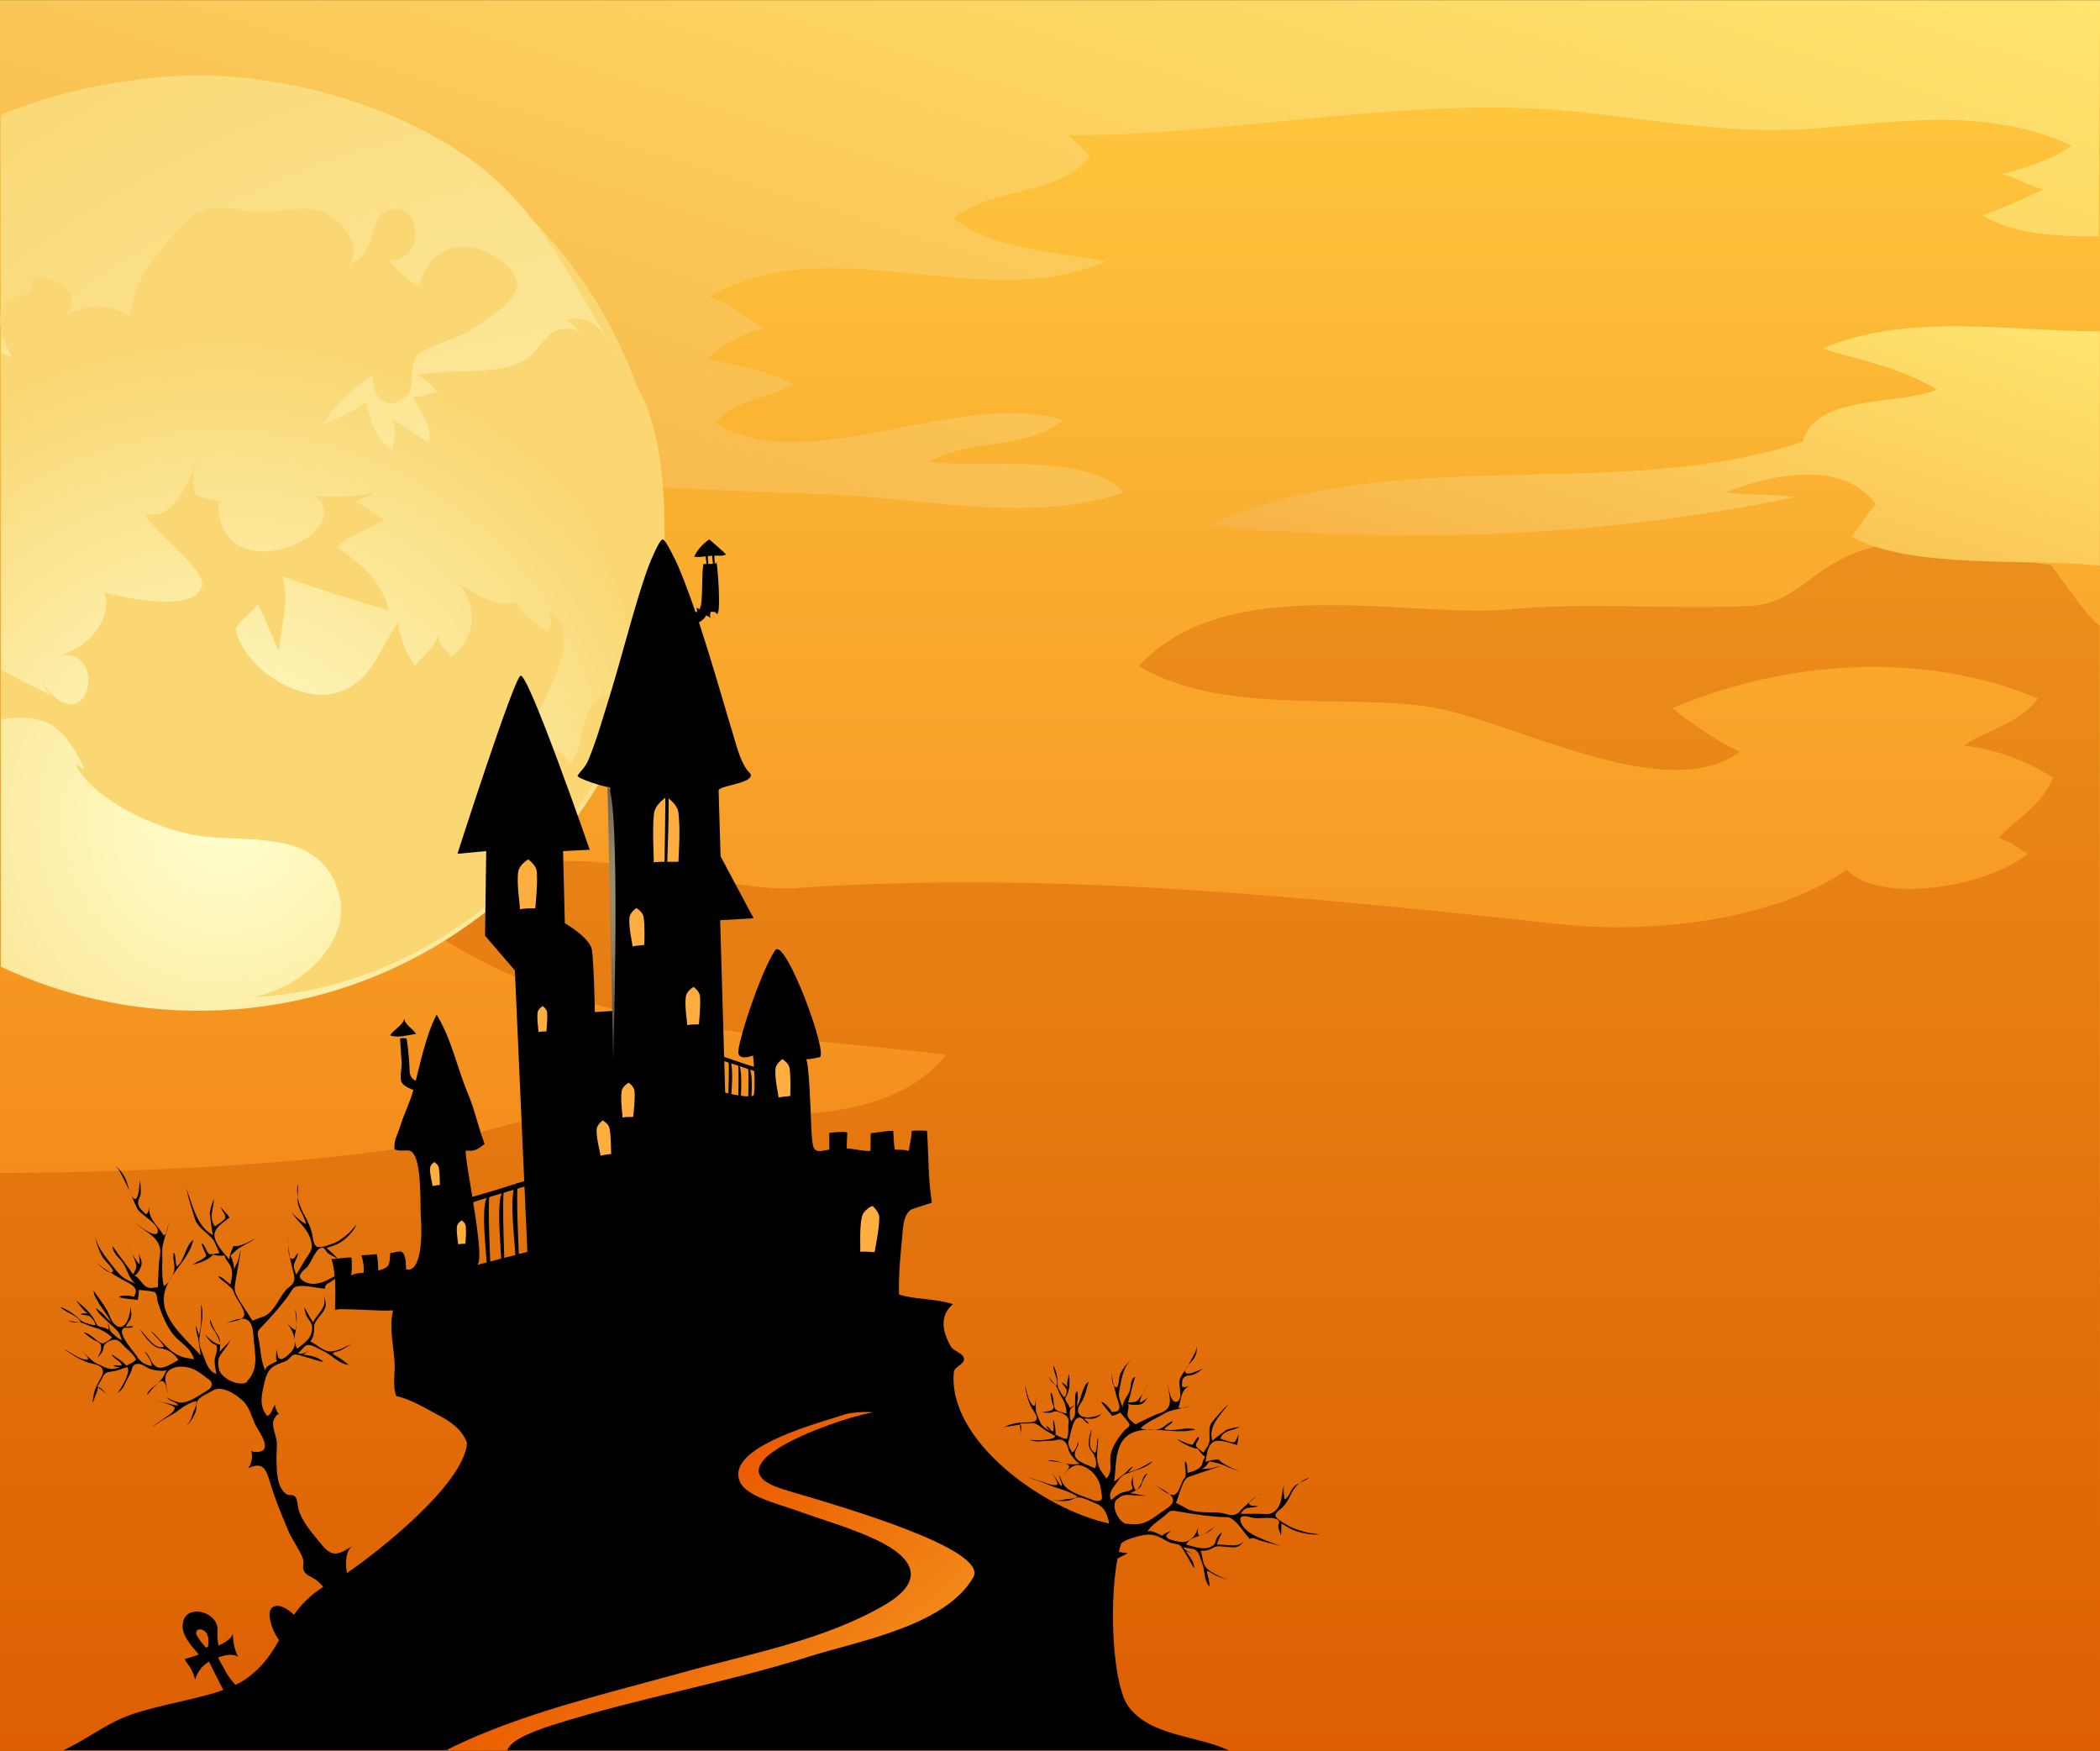 <?xml version="1.0" encoding="UTF-8"?>
<svg xmlns="http://www.w3.org/2000/svg" width="300" height="250.06" xmlns:xlink="http://www.w3.org/1999/xlink" viewBox="0 0 300 250.06">
  <rect x="0" y="0" width="300" height="250.06" fill="#808080" stroke="none"/>
  <defs>
    <linearGradient id="linear-gradient" x1="150" y1="245.07" x2="150" y2="-43.47" gradientTransform="translate(0 250.11) scale(1 -1)" gradientUnits="userSpaceOnUse">
      <stop offset="0" stop-color="#ffc93f"/>
      <stop offset="1" stop-color="#eb5d00"/>
    </linearGradient>
    <linearGradient id="linear-gradient-2" x1="150" y1="379.05" x2="150" y2="-6.37" gradientTransform="translate(0 250.11) scale(1 -1)" gradientUnits="userSpaceOnUse">
      <stop offset="0" stop-color="#ffc93f"/>
      <stop offset="1" stop-color="#dc5d00"/>
    </linearGradient>
    <linearGradient id="linear-gradient-3" x1="252.06" y1="221.79" x2="199.01" y2="54.98" gradientTransform="translate(0 250.11) scale(1 -1)" gradientUnits="userSpaceOnUse">
      <stop offset="0" stop-color="#ffe872"/>
      <stop offset="1" stop-color="#eb5d00"/>
    </linearGradient>
    <linearGradient id="linear-gradient-4" x1="171.17" y1="300.08" x2="43.86" y2="-100.31" xlink:href="#linear-gradient-3"/>
    <radialGradient id="radial-gradient" cx="31.97" cy="117.19" fx="31.97" fy="117.19" r="68.58" gradientUnits="userSpaceOnUse">
      <stop offset="0" stop-color="#ffffcf"/>
      <stop offset=".72" stop-color="#fbe28c"/>
      <stop offset="1" stop-color="#fad772"/>
    </radialGradient>
    <radialGradient id="radial-gradient-2" cx="1.84" cy="58.19" fx="1.84" fy="58.19" r="13.5" xlink:href="#radial-gradient"/>
    <radialGradient id="radial-gradient-3" cx="94.26" cy="157.28" fx="94.26" fy="157.28" r="175.74" xlink:href="#radial-gradient"/>
    <radialGradient id="radial-gradient-4" cx="88.39" cy="54.87" fx="88.39" fy="54.87" r="7.57" xlink:href="#radial-gradient"/>
    <radialGradient id="radial-gradient-5" cx="7.47" cy="93.72" fx="7.47" fy="93.72" r=".41" xlink:href="#radial-gradient"/>
    <radialGradient id="radial-gradient-6" cx="27.57" cy="66.29" fx="27.57" fy="66.29" r=".86" xlink:href="#radial-gradient"/>
    <radialGradient id="radial-gradient-7" cx="34.26" cy="142.54" fx="34.26" fy="142.54" r=".49" xlink:href="#radial-gradient"/>
    <radialGradient id="radial-gradient-8" cx="53.25" cy="70.21" fx="53.25" fy="70.21" r=".95" xlink:href="#radial-gradient"/>
    <radialGradient id="radial-gradient-9" cx="-23.46" cy="135.44" fx="-23.46" fy="135.44" r="41.77" xlink:href="#radial-gradient"/>
    <radialGradient id="radial-gradient-10" cx="101.93" cy="122.5" fx="101.93" fy="122.5" r="28.37" gradientTransform="translate(0 250.1) scale(1 -1)" gradientUnits="userSpaceOnUse">
      <stop offset="0" stop-color="#fff59f"/>
      <stop offset=".99" stop-color="#3a2b3d"/>
    </radialGradient>
    <linearGradient id="linear-gradient-5" x1="149.96" y1="286.29" x2="92.37" y2="223.81" gradientTransform="matrix(1,0,0,1,0,0)" xlink:href="#linear-gradient"/>
  </defs>
  <g id="background">
    <g id="background-2" data-name="background">
      <rect y=".06" width="300" height="249.99" style="fill: url(#linear-gradient);"/>
    </g>
    <g id="could2">
      <path d="m299.95,89.35c-1.65-.95-6.8-8.58-6.89-8.59-9.11-1.33-20.11-5.55-29.06-1.39-5.91,2.75-7.92,6.88-14.19,7.18-11.16.53-22.74-.59-34.22.48-14.37,1.33-40.4-5.63-52.9,8.12,11.82,6.93,28.51,4.02,40.93,5.71,11.8,1.6,34.1,14.54,44.96,6.49-3.31-1.45-6.58-3.79-9.69-6.2,16.29-6.93,36.07-8.21,52.25-1.38-2.72,3.64-7.29,4.47-10.58,6.71,4.35.51,8.67,2,12.75,4.6-1.79,4.21-5.7,6.15-7.8,8.64,1.92.41,2.69,1.45,4.19,2.2-6.03,4.92-21.39,7.24-25.87,2.26-10.2,7.32-28.23,9.17-40.33,7.87-36.83-3.94-73.14-7.74-109.86-5.21-13.94.96-40.79-12.57-52.22,5.98,21.39,14.94,51.23,14.98,73.73,17.82-6.97,9.09-22.99,9.34-32.23,7.8-12.28-2.06-21.62-.2-33.95,3.17-22.18,6.05-68.97,5.92-68.97,5.92v82.54h300" style="fill: url(#linear-gradient-2);"/>
    </g>
    <g id="cloud1">
      <path d="m300,47.33c-13.34-.03-27.48-2.74-39.68,2.46,5.46,1.67,11.28,2.71,16.37,5.85-5.28,2.28-17.49.64-19.1,7.44-26.64,8.91-58.87-.12-85.01,12.01,27.74,2.63,56.36,1.68,83.87-4.11-3.19-.49-6.72-.17-9.92-.66,6.23-2.49,16.76-4.84,21.49,1.76-1.45,1.22-2.43,3.46-3.55,4.53,8.36,4.8,25.81,3.08,35.51,4.18v-33.46h.02Z" style="fill: url(#linear-gradient-3);"/>
      <path d="m300,.06H0l.11,68.5c44.57-2.13,73.75.42,118.36,2.06,13.24.49,28.92,4.25,41.98-.25-4.85-5.85-21.14-3.5-27.7-4.4,6.06-3.53,13.66-1.57,19.18-5.97-15.25-4.59-36.06,8.44-49.73.47,2.76-3.43,7.13-3.32,11.08-5.6-3.77-1.96-8.13-2.77-12.25-3.54,2.08-2.1,5.14-3.76,8.1-4.43-2.11-1.11-5.04-3.84-7.84-4.43,16.89-10.27,38.88,2.63,56.7-5.14-6.34-1.24-16.76-1.79-21.75-6.18,5.68-4.49,15.46-3.25,19.4-8.86-1.02-.88-1.98-2.12-3-2.96,24.5.03,49.47-6.01,73.93-3.24,11.56,1.31,21.93,3.21,33.71,2.18,11.94-1.04,24.17-2.84,35.7,2.55-3.03,2.08-6.64,3.18-9.96,4.06,1.91.4,3.9,1.77,5.86,2.16-2.7,1.38-5.81,2.7-8.69,3.7,4.61,2.81,11.07,3.07,16.63,3l.18-33.68Z" style="fill: url(#linear-gradient-4);"/>
    </g>
  </g>
  <g id="moon">
    <g id="Moon">
      <g>
        <path d="m94.95,77.81c0,36.76-29.79,66.55-66.55,66.55-10.11,0-19.69-2.25-28.27-6.29V46.9c-.16-.83-.18-1.65,0-2.39v-26.96c8.58-4.04,18.16-6.29,28.27-6.29,18.68,0,35.56,7.7,47.65,20.09,6.55,6.72,11.7,14.83,14.95,23.84,2.5,6.9,3.89,14.33,3.94,22.08.01.18.01.36.01.54Z" style="fill: url(#radial-gradient);"/>
        <path d="m.13,46.9c.27,1.46.95,2.96,1.58,4.12-.55-.23-1.07-.42-1.58-.57v-3.55Z" style="fill: url(#radial-gradient-2);"/>
        <path d="m.13,16.4c9.43-3.91,20.32-5.62,28.27-5.62,12.73,0,27.43,4.18,37.92,11.35,4.02,2.75,7.1,5.86,9.73,9.22,4.1,5.24,7.08,11.09,10.76,17.15-1.33-2-2.92-3.59-5.83-2.83.71.53,1.17,1.27,2.2,1.75-5.29-1.95-5.1,2.39-8.74,4.29-3.85,2.01-10.44.76-14.89,1.93,1.21.25,2.25,1.75,3.03,2.34-1,.04-2.3.88-3.58.67.85,1.93,2.81,4.02,2.28,6.57-1.75-1.01-3.52-2.42-5.37-3.44.89,1.81.36,2.82.15,4.48-2.59-1.29-3.05-4.46-3.81-6.89-1.79,1.41-3.94,2.43-6.1,3.23,1.37-2.45,4.72-5.64,7.17-7.05-.23,2.93,1.53,5.21,4.22,3.43,2.22-1.47.64-4.6,2.05-6.16,1.31-1.45,5.99-2.53,7.86-3.81,4.27-2.93,10.03-5.97,3.37-10.29-4.53-2.94-9.61-1.49-10.95,4.15-1.61-.83-3.14-2.18-4.25-3.69,5.18.14,4.67-8.07.26-7.29-3.57.64-1.65,6.48-5.95,7.77,1.97-2.76-1.55-6.79-4.25-7.55-3-.85-6.82.54-10.14,0-5.21-.84-7.31-.79-10.71,3.32-3.01,3.65-5.74,6.94-6.29,11.79-3.04-2.02-5.87-1.69-9.05-.3,2.61-3.19-2.05-5.76-4.82-5.21-.27,3.69-2.24,1.75-3.72,3.29-.42.44-.68.95-.82,1.51v-28.11Z" style="fill: url(#radial-gradient-3);"/>
        <path d="m88.27,50.83v.02c-.49-.77-.97-1.54-1.43-2.31.49.74.95,1.54,1.43,2.29Z" style="fill: url(#radial-gradient-4);"/>
        <path d="m7.7,93.73c.33-.08.64-.14.93-.18-.31.09-.62.14-.93.18Z" style="fill: url(#radial-gradient-5);"/>
        <path d="m28.06,66.46c.38-.87,1.02-1.62,1.95-2.18-.8.56-1.42,1.33-1.95,2.18Z" style="fill: url(#radial-gradient-6);"/>
        <path d="m34.54,142.51c.37-.01.75-.02,1.12-.04-.37.04-.74.07-1.1.08l-.02-.04Z" style="fill: url(#radial-gradient-7);"/>
        <path d="m55.95,69.59c-.71.27-1.43.49-2.16.67.71-.3,1.44-.55,2.16-.67Z" style="fill: url(#radial-gradient-8);"/>
        <path d="m.13,102.75c1.26-.19,2.58-.33,4.09-.17,3.84.4,5.56,2.59,7.83,7.17-.57.11-.53-.5-1.23-.5,2.62,4.91,10.5,8.54,15.86,9.81,7.36,1.76,19.04-1.58,21.78,8.71,1.87,7.04-6.08,13.81-12.72,14.69,33.46-1.51,58.95-32.92,59.2-65.19.01-.16.01-.33.01-.49,0-6.38-.38-15.47-3.95-21.59-.58-1.01-1.25-1.93-2.02-2.75,1.78,3.13-.56,13.11-.21,17.33-2.27.29-4.82.18-7.23.4,3.23,5.63,10.64,21.12,8.14,27.38-.49,1.23-3.93,1.49-4.99,3.02-1.64,2.35-1.42,5.95-3.14,8.53-4.72-5.95-5.87,1.77-7.53,5.7-8.48-.37,13.27-22.47,4.34-27.6.48,1.09.57,2.05-.14,2.99-.42-.08-5.55-3.77-3.98-4.36-3.16,1.18-5.95-.85-8.7-2.44,2.88,3.23,2.4,7.87-1.12,10.47-.69-1.4-1.61-.98-1.78-3.23-.65,2.2-2.04,2.77-3.34,4.45-1.33-1.72-2.18-3.94-2.4-6.23-2.83,4.01-4.02,9.3-9.56,10.25-5.25.91-12.53-3.83-13.69-9.26.8-1.4,2.14-2.2,3.15-3.47,1.16,1.74,1.94,4.6,3.05,6.56.28-3.4,1.62-7.34.45-10.63,4.99,1.77,10.15,3.4,15.19,4.87-.69-3.99-4.07-6.81-7.3-9,1.72-1.98,4.58-2.32,6.68-4.04-1.01-.37-2.91-2.11-4.1-2.43.93-.42,1.96-.99,3.02-1.44-2.81.71-5.76.79-8.71.58,6.42,5.39-13.78,14.22-13.92.98.38,0,.85-.02,1.3-.05-1.57-.01-2.99-.64-4.53-1.01-.44-1.52-.43-3.02.12-4.27-1.95,3.17-2.72,7.49-7.28,6.96,1.1,2.37,8.48,7.89,8.12,10.02-.72,4.25-11.02,1.87-13.95,1.18,1.15,3.37-2.06,7.88-6.31,8.9,7.06-.77,3.87,12.84-2.52,4.11.13.3.88,1.43,1.06,1.65-1.7-1-4.71-2.25-7.04-3.7v7.14Z" style="fill: url(#radial-gradient-9);"/>
      </g>
    </g>
  </g>
  <g id="castle">
    <g id="house">
      <g>
        <path d="m48.07,230.81c-.04-.14,3-1.21,3.18-1.82.2-.68-.47-1.34-.78-1.86-.44-.75-.64-1.45-.86-2.28-.27-1.04-.37-3.35.75-4.06-1.82,1.15-2.84,1.75-4.3-.06-1.27-1.56-2.83-3.19-3.41-5.16-.15-.52-.12-1.47-.53-1.86-.31-.3-.76-.08-1.12-.28-1.48-.86-1.44-3.31-1.5-4.77-.04-.86.08-1.71.05-2.57-.05-.97-.65-2.08-.53-3.04.02-.11.58-1.46.89-.93-.27-.47-.63-.92-.61-1.49-.44.54-.41,1.28-1.12,1.61-1.22-1.45-.8-3.04-.44-4.62.19-.84.44-1.76,1.12-2.31.58-.47,1.29-.64,1.97-.92.47-.2.74-.78,1.2-.92.38-.11,1.47.32,1.87.41.76.19,1.51.5,2.28.64-.56-.7-2.03-.95-2.88-1.07.36-.19.66-.43,1-.63-.42.26-1.21.7-1.73.44.41-.28.8-.95,1.23-1.13.61-.25,1.75.57,2.32.8,1.23.52,2.37,1.94,3.72,2-.54-.43-1.1-.85-1.7-1.19-.25-.14-.43-.22-.62-.46.32-.24.75-.25,1.11-.41.6-.27,1.14-.67,1.69-1.03-.86.49-2.08,1.16-3.12,1.18-1.04,0-1.94-1.04-2.87-1.43.45-.6.55-1.13.54-1.87,0-.44.02-.63.27-1.03.41-.65,1.14-1.28,1.36-2.04.14-.48-.09-1.1-.25-1.59.17.77.17,1.19-.2,1.84-.38.68-.99,1.23-1.29,1.96-.54-.69-.85-1.44-1.3-2.17.1.68.24,1.21.65,1.76.35.47.53.78.48,1.38-.1,1.39-1.15,2.01-2.13,2.79-.39-.62-.43-1.58-.28-2.27.24-1.05.3-2.32,0-3.39,0,.43.37,2.7.07,2.93-.26.2-1.05-.75-1.27-.94.78.88,1.56,2.63.89,3.77-.24.4-1.23,1.42-1.75,1.39-.51-.03-.5-.94-.58-1.36-.04.38-.22,1.3.03,1.65-.43.27-1.98.78-1.6,1.48-.76-1.39-.69-3.27-1.06-4.79-.24-1.01,0-1.08.73-1.86,1.25-1.34,2.42-2.64,3.52-4.12.24-.34.63-1.16,1.01-1.3,1.17-.44,3.04.2,4.28.23-.13-.56.45-.74.82-.99.93-.62,1.71-1.54,2.69-2.07-1.78.89-4.45,3.35-6.62,1.97-1.1-.7-.12-1.38.51-1.96.6-.56,1.37-3.14,2.37-2.76.15.06.46.61.62.74.42.34.98.53,1.43.83-.49-.57-1.05-1.08-1.61-1.56.58-.24,1.22-.37,1.77-.68,1.04-.58,1.94-1.58,2.52-2.63-.45.35-.75.89-1.21,1.26-.76.63-1.45,1.2-2.41,1.5-.49.15-1.72.7-2.22.25-.38-.35-.41-1.41-.55-1.87-.22-.78-.53-1.54-.93-2.25-.84-1.47-1.4-2.95-1.09-4.73.09.88-.08,1.72,0,2.57.09,1.15,1.04,2.04,1.14,3.18-.72-.47-1.47-1.05-2.02-1.71.89,1.39,2.3,2.34,2.76,4.02.37,1.34-.16,1.73-.77,2.68-.47.73-.86,1.52-1.34,2.23-.11-.41-.33-.77-.32-1.22,0-.69.59-1.23.56-1.91-.36.51-.67,1.24-1.09.67-.36-.49-.24-2.2-.34-2.84.03,1.46.27,2.86.62,4.29.23.91.58,1.67,0,2.39-.26.32-.7.54-.97.88-.48.57-.83,1.24-1.23,1.86-.43.66-.97,1.38-1.67,1.76-.11.06-1.84.63-1.79.71-.71-1.22-1.61-2.35-2.26-3.6-.44-.86-.29-1.28-.16-2.16.24-1.47.53-2.92.75-4.41-.18.51-.24,1.06-.41,1.57-.15.45-.55.94-.57,1.44.04-.73-.2-1.52-.49-2.19.41-.29.67-.68,1.08-.96.78-.53,1.7-.86,2.43-1.47-.81.49-2.13,1.2-3.1,1.1-.25.57-.57,1.31-.59,1.93-.72-.88-2.03-2.21-2.13-3.41-.09-1.14,1.43-1.99,2.16-2.62-.35-.51-.86-.93-1.22-1.45.09.53.78,1.13.59,1.58-.14.35-1.13.86-1.45,1.16-.96-1.35-.16-2.51-.16-3.92-.27.67-.56,1.47-.58,2.18-.02-.23-.07-.46-.11-.68.26,1.21.26,2.45.57,3.66-2.35-1.19-2.93-4.4-3.81-6.63.32,1.46.81,2.97,1.25,4.39.33,1.05,1.6,1.84,2.35,2.63.57.61.76,1.45,1.14,2.18-.33.04-1.14.24-1.42.13-.52-.22-.52-1.2-1.13-1.54.08.55.45,1.25.68,1.79-.51.57-1.32.81-1.94,1.24.86-.14,2.33-.69,2.88-1.41.51.2,1.1.17,1.64.13.13.53.43.83.73,1.26.56.85.34,1.92.11,2.88-.41-.27-1.24-1.19-1.73-1.16-.12,0,.73.73.77.75.38.25.73.55,1.05.87.31.3.29.33.45.8.24.75,1.81,2.56,1.36,3.32-.37.62-1.89.73-2.53.94.91-.3,2.49-1.12,3.31-.25.59.62.59,1.86.66,2.63.18,2.2.71,4.11-.89,5.85-.11.12-.03.18-.17.25-1.16.58-3.68-.63-3.92-1.96-.2-1.07-.14-1.53.51-2.38.53-.69.92-1.22,1.28-2.01-.39.85-1.21,1.26-1.67,2.01.02-.93.26-1.7-.34-2.54-.5-.7-.73-1.34-1.05-2.13-.03.49.16.96.43,1.34.39.54.68,1.1.93,1.75.2.51.17.63-.39.38-.64-.28-1.25-.85-1.72-1.37.34.46.67,1.05,1.16,1.35.41.24.57.08.59.64.03.63-.35,1.24-.34,1.89,0,.6.17,1.22.24,1.82-.89-.29-1.36-1.26-1.63-2.07-.32-.96-.89-1.86-.8-2.91.14-1.65.75-3.31.25-4.99,0,1.54.13,3-.32,4.46-.08-.48-.28-.94-.4-1.41-.1.63.29,1.48.36,2.14.08.71.26,1.41.3,2.12-2.32-2.67-6.53-5.76-4.89-9.81.99-2.46,3.24-4.01,3.84-6.69-1.17.85-1.2,2.91-2.34,3.81-.29-.62-.08-1.43-.44-2.03-.24.88.25,1.88.04,2.67-.18.68-.84,1.87-1.48,2.14-.23-1.08-.26-2.19-.21-3.28.05-.93-.12-1.97.14-2.85.3-1.01.54-2.11.85-3.09-.23.71-.2,1.48-.75,2.03-.89-1.48-2.27-2.37-2.1-4.19-.04.4-.1.92-.45,1.13-.54-.53-1.22-1-1.14-1.79.04-.36.32-.72.36-1.11.08-.62-.04-1.31-.08-1.94-.1.5-.16,2.42-.61,2.63-.6.27-1.07-1.66-1.15-1.93-.31-1.22-.86-1.99-1.83-2.84.74.65,1.36,2.22,1.81,3.1.52,1,.86,2.08,1.38,3.06.53.99,3.01,2.09,2.94,3.26-.08,1.29-3.02-.99-3.38-1.33,1.6,1.53,4.11,2.23,3.68,4.78-.24,1.41-.22,3.03-.3,4.53-.82.06-1.22.32-1.93-.27-.29-.24-1.05-1.44-1.5-1.37.49-.08.94-1,1.05-1.41.22-.77-.23-1.18-.35-1.93.09.55.14,1.19.13,1.73-.95-.9-1.49-2.6-2.08-3.75.43.93.9,1.84,1.26,2.81.15.4.39.89.35,1.34,0,.14-.45,1.05-.47,1.02-.92-1.38-1.98-2.64-2.92-4.03-.05.89.9,1.63,1.4,2.28.6.77,1.02,2.69,1.97,3.13-1.03-.47-1.9-.77-2.65-1.7-1.02-1.27-3.15-3.62-3.21-5.35.04.94.47,2.1.9,2.94s1.31,1.4,1.68,2.24c-.41.84-2.17-1-2.54-1.37,1.05,1.04,2.47,1.79,3.72,2.54.99.59,2.71,1.05,1.77,2.52-.5-.16-1.75-.34-2.16.04.8.26,1.94.3,2.72.41.04-.49.18-.96.14-1.46,0,.08,2.09.14,2.34.4.32.35.24.99.39,1.42.57,1.79,1.39,3.93,2.81,5.24,1.05.97,1.87,1.39,2.35,2.88,0,0-1.54-.28-1.68-.34-.59-.21-1.14-.54-1.64-.93-1.05-.84-1.86-1.97-2.89-2.84.57.79,1.47,1.46,1.92,2.31-1.39.51-2.58-1.71-3.48-2.49.6.83,1.79,2.63,2.91,2.7.99.08,2.11.77,2.62,1.69-.84.4-2.27,1.55-3.22.91-.76-.52-.88-1.64-1.61-2.18.34.57,1.04,1.45,1.03,2.15-1.08-.29-1.54-.49-2.19-1.51-.31-.49-2.99-3.42-1.76-3.94.4-.17.85.15,1.3-.19-.28-.18-.71,0-1.03,0,.12-.45.48-.73.65-1.15.21-.52.08-1.22-.07-1.75.17,1.09-.7,3.96-2.19,2.57-.53-.49-.73-1.34-1.07-1.95-.6-1.06-1.38-2.05-2.08-3.04.21.25.15.49.24.77.1.33.31.59.47.89.57,1.05,1.4,1.94,1.91,3.02-.35-.32-.69-.68-1-1.05-.34-.41-.8-.62-1.14-1.01.11.65.85,1.18,1.28,1.62.58.59,1.25,1.1,1.81,1.72.33.38.36.84.63,1.25-.39,0-1.47-.98-1.69-1.33-.2-.32-.08-.7-.34-1.02.03.28.2.59.06.9-.37-.34-.71-.31-1.14-.43-.49-.14-.5-.28-.73-.76-.59-1.22-1.73-2.2-2.77-3.03.34.4,1.29,1.86,1.85,1.9-.39-.03-.87-.11-1.18.09.5.22,1.04.06,1.42.39.27.23.71.8.74,1.18-.51,0-1.01-.19-1.5-.34-.59-.19-.79-.54-1.29-.94-.69-.56-1.45-1.05-2.28-1.33.79.88,2.43,1.1,2.95,2.19-.59.06-1.25.1-1.8-.27.7.26,1.47.17,2.16.42.54.2,1.03.46,1.6.61.93.24,1.7.71,2.47,1.35.02.26-1.05.9-1.28.91-.48.02-1.41-.93-1.83-1.19-.27-.16-.56-.38-.88-.33.48.38.96.76,1.49,1.06.24.14.66.26.84.51.41.57-.12,1.49-.37,2,.26-.33.63-.66.77-1.07.1-.3.03-.56.23-.81.31-.4,1.1-.77,1.61-.68.57.11.89.64,1.29,1.02.51.48,1.32,1.14,1.59,1.8-.28.39-.95.65-1.38.86-.56-.64-1.43-1.14-2.12-1.62.3.67,1.19.89,1.49,1.54-.41.24-.85-.13-1.24.13.29.16.66.13.98.16-1.07.43-1.58.35-2.59-.16-.41-.21-.83-.32-1.21-.61-.6-.47-1.13-1.06-1.71-1.56.3.32,1.54,1.38.58,1.27-1.05-.12-2.16-1.08-3.13-1.52,1.06.72,2.15,1.46,3.35,1.89.59.22,1.62.28,2.06.81.5.59-.08,1.37-.37,1.89-.58,1.05-.9,2.03-.89,3.24,0-.36.89-2.27.75-2.43.31.39.79.61,1.13.99.15.16.25.38.43.52-.57-.67-.87-1.22-1.66-1.58,0,0,.56-.89.6-.99.26-.54.39-.9,1.03-1.05.45-.09.91-.12,1.34-.26.45-.15.87-.34,1.35-.43.47.8-.93,3.02-1.41,3.64.56-.32.87-.8,1.1-1.38.25-.6.67-1.16.87-1.79.11-.37.14-.66.52-.85.73-.36,1.54.41,2.19.66.34.13,2.14.44,2.33.07-.34.72-.56,1.29-1.14,1.8-.35.3-1.79,1.35-1.64,1.79.43-.44,1.42-1.9,2.06-1.95.61-.05.74,1.41.89,1.88-.15-1.2-.9-2.76.32-3.53.82-.52,1.86-.49,2.79-.24,1.03.28,1.8.98,2.65,1.59.84.6.53,1.27-.24,1.7-1.01.57-2.54,1.78-3.77,1.66-.57-.06-1.38-.4-1.87-.72.34.57,1.4.6,1.58,1.12-.41.08-.89-.16-1.31-.24-.79-.15-1.57-.39-2.35-.59.87.26,1.8.47,2.65.83.45.2.65.29.38.73-.31.5-1.06.88-1.53,1.22-.51.38-1.03.75-1.54,1.12.57-.27,1.03-.73,1.57-1.04.77-.44,1.57-.85,2.28-1.39.7-.54,1.57-1.06,2.43-1.26.19.52-.46,1.56-.59,2.1-.18.69-.47.99-.82,1.54.55-.64,1.06-1.33,1.34-2.15.15-.46.02-1.05.23-1.47.35-.68,1.54-1.1,2.16-1.49,1.32-.83,3.32.5,4.3,1.4,1.04.95,1.31,2.51,1.95,3.7.38.7,1.63,2.4,1.12,3.26-.27.47-1.44.48-1.84.24.24.8.09,1.81-.43,2.47,2.09-.99,2.56.13,3.12,2.03.67,2.29,1.66,4.62,2.57,6.81.57,1.38,1.56,2.62,2.1,4,.24.61-.04,1.07.1,1.62.21.78,1.03.98,1.65,1.39,1.56,1.05,2.72,3.41,3.22,5.17l-.11.05Z"/>
        <path d="m155.62,225.31c1.67-1.56,3.68-2.53,5.5-3.49-.68-.1-1.02-.08-1.68-.27.44-1.3,1.49-1.68,3.01-2.09.75-.21,1.62-.41,2.5-.18.75.21,1.37.62,2.04.97.47.24,1.09.19,1.52.43.35.21.77,1.13.98,1.45.4.6.67,1.23,1.09,1.82.13-.67-.7-1.78-1.18-2.41.39.16.77.27,1.16.42-.49-.19-1.35-.54-1.53-1,.49.17,1.26.16,1.7.38.61.31.79,1.42,1,1.91.46,1.05.18,2.41,1.07,3.35-.04-.55-.12-1.1-.28-1.65-.07-.23-.13-.39-.08-.61.4.12.71.4,1.08.59.61.3,1.29.51,1.92.73-.95-.39-2.31-.95-3.02-1.65-.73-.71-.57-1.75-.91-2.54.75.06,1.22-.08,1.77-.4.32-.19.48-.24.95-.23.77.02,1.74.25,2.46.09.45-.1.76-.52,1.01-.83-.45.43-.77.6-1.51.61-.77.02-1.6-.17-2.35-.08.14-.65.5-1.17.72-1.78-.43.35-.73.66-.86,1.17-.11.42-.23.68-.7.89-1.11.5-2.29.03-3.55-.31.2-.52.89-.94,1.5-1.12.94-.26,1.94-.74,2.52-1.38-.33.17-1.76,1.36-2.15,1.23-.33-.1-.16-1.03-.18-1.25-.11.89-.89,2.14-2.19,2.15-.47,0-1.91-.26-2.25-.63-.33-.36.36-.73.6-.95-.31.13-1.12.38-1.22.69-.5-.19-1.95-1.04-2.21-.49.52-1.08,1.97-1.8,2.84-2.67.57-.58.82-.43,1.89-.26,1.86.31,3.64.58,5.5.73.42.04,1.3-.05,1.67.15,1.13.61,1.95,2.16,2.78,3.01.32-.32.87,0,1.3.15,1.11.39,2.34.54,3.4.99-1.88-.85-5.58-1.67-6.03-3.72-.24-1.04.94-.64,1.82-.45.84.19,3.29-.34,3.69.5.07.12-.14.57-.12.73.04.43.28.89.37,1.32.08-.57.08-1.16.06-1.74.58.3,1.11.68,1.72.93,1.15.47,2.51.69,3.7.65-.57-.17-1.19-.15-1.77-.31-1-.26-1.88-.51-2.78-1.04-.45-.27-1.71-.89-1.71-1.41,0-.4.76-.87,1.03-1.14.43-.47.79-.99,1.04-1.55.52-1.17,1.23-2.16,2.78-2.67-.58.42-1.34.65-1.92,1.05-.79.54-.82,1.54-1.59,2.08-.14-.68-.23-1.43-.11-2.07-.43,1.17-.16,2.52-1.1,3.52-.74.8-1.4.59-2.53.57-.87-.02-1.72.04-2.59,0,.24-.24.35-.54.69-.72.53-.27,1.34-.09,1.81-.4-.62-.04-1.39.05-1.25-.47.12-.45,1.48-1.06,1.87-1.38-1.07.61-1.95,1.36-2.78,2.17-.53.53-.85,1.07-1.78.98-.42-.05-.89-.25-1.33-.31-.75-.09-1.5-.06-2.23-.08-.79-.03-1.7-.1-2.46-.41-.12-.06-1.73-1-1.76-.93.42-.98.64-2.05,1.13-3.01.33-.66.75-.73,1.5-.99,1.26-.44,2.54-.83,3.81-1.29-.51.09-.96.26-1.46.36-.44.08-1.08,0-1.47.2.57-.27,1-.75,1.29-1.22.5.16.97.18,1.46.35.93.32,1.81.81,2.77,1.05-.92-.35-2.35-.97-2.96-1.67-.59.06-1.37.15-1.85.38.16-.85.25-2.29,1.08-2.84.78-.54,2.47.16,3.44.4.14-.44.1-.96.24-1.42-.32.28-.3,1-.77,1.05-.36.05-1.42-.42-1.86-.52.34-1.21,1.76-1.13,2.82-1.7-.69.09-1.49.22-2.03.49.15-.1.3-.24.43-.36-.72.67-1.65,1.18-2.35,1.88-.73-2.08,1.26-3.8,2.33-5.31-.87.81-1.66,1.76-2.41,2.65-.56.66-.27,1.85-.35,2.67-.06.65-.56,1.11-.84,1.67-.25-.22-.97-.68-1.07-.92-.2-.44.54-.84.37-1.39-.36.27-.62.82-.87,1.2-.78-.11-1.52-.57-2.26-.82.7.53,2.12,1.31,3.04,1.39.2.43.63.82,1.03,1.17-.3.3-.32.63-.44,1.01-.25.73-1.21,1.02-2.08,1.25-.08-.39.03-1.34-.33-1.66-.09-.08-.04.79-.03.84.08.36.09.73.08,1.07,0,.33-.04.34-.28.63-.39.48-.67,2.28-1.54,2.28-.72,0-1.85-1-2.45-1.35.85.5,2.54,1.24,2.47,2.16-.06.66-.97,1.17-1.51,1.53-1.52,1.03-2.58,2.16-4.98,1.77-.17-.03-.16.06-.31,0-1.23-.56-2.06-2.77-1.23-3.48.67-.57,1.05-.73,2.13-.62.88.08,1.54.13,2.38.06-.89.08-1.77-.31-2.65-.32.71-.37,1.45-.52,1.67-1.27.17-.63.5-1.04.87-1.59-.39.18-.6.5-.7.84-.14.48-.36.91-.66,1.36-.24.35-.35.38-.55-.1-.23-.56-.24-1.21-.17-1.74-.11.41-.33.89-.21,1.35.1.38.33.41-.07.66-.45.28-1.17.27-1.65.55-.44.25-.79.61-1.2.9-.4-.73,0-1.44.42-1.96.5-.61.77-1.37,1.62-1.73,1.33-.57,3-.83,3.9-1.86-1.15.62-2.15,1.31-3.56,1.6.3-.25.51-.57.78-.85-.54.19-.9.8-1.35,1.11-.48.34-.88.75-1.38,1.07.4-2.67-.19-6.81,3.96-7.35,2.51-.33,5.23.57,7.65-.1-1.44-.45-3,.38-4.46-.04.26-.45,1.01-.64,1.22-1.13-.82.19-1.23.94-1.98,1.12-.63.15-1.98.2-2.62-.14.65-.6,1.45-1.07,2.31-1.48.73-.35,1.38-.89,2.23-1.06.96-.21,1.95-.5,2.89-.69-.68.13-1.23.47-2.03.31.5-1.21.21-2.51,1.68-3.15-.33.14-.75.3-1.16.15.02-.58-.09-1.24.55-1.51.29-.12.75-.08,1.08-.21.52-.21.95-.56,1.38-.85-.44.13-1.92.89-2.39.65-.62-.3.5-1.41.65-1.57.7-.72.89-1.39.86-2.41.03.77-.73,1.83-1.06,2.51-.39.76-.96,1.43-1.34,2.19s.52,2.91-.41,3.33c-1.02.47-1.35-2.47-1.34-2.85-.04,1.72,1.16,3.72-1.04,4.46-1.22.41-2.42,1.08-3.6,1.64-.6-.54-1.08-.71-1.13-1.42-.02-.3.36-1.31,0-1.58.4.3,1.39.24,1.79.15.73-.17.73-.63,1.2-1.03-.34.28-.78.58-1.21.79.02-1.02.91-2.07,1.37-2.95-.4.68-.75,1.37-1.23,2.01-.2.27-.41.63-.75.79-.11.06-1.09.12-1.08.09.4-1.2.6-2.43,1-3.65-.7.33-.59,1.28-.73,1.89-.16.73-1.31,1.79-.98,2.62-.36-.89-.73-1.62-.56-2.5.25-1.22.53-3.63,1.78-4.38-.68.4-1.24,1.18-1.57,1.82-.33.64-.14,1.46-.52,2.05-.9.07-.74-1.89-.73-2.29-.05,1.14.36,2.42.66,3.58.24.92,1.08,2.28-.67,2.24-.22-.4-.95-1.33-1.52-1.46.36.65,1.11,1.44,1.56,2.03.4-.17.85-.27,1.19-.5-.07.04,1.34,1.49,1.31,1.76-.04.37-.57.57-.79.85-.94,1.12-1.97,2.55-1.98,4.05,0,1.11.25,1.86-.54,2.78,0,0-.84-1.16-.9-1.28-.25-.49-.39-1-.43-1.51-.1-1.06.19-2.07.12-3.13-.21.71-.08,1.6-.4,2.26-1.35-.74-.5-2.47-.54-3.38-.2.75-.73,2.3-.02,3.09.62.71.88,1.76.55,2.48-.87-.41-2.72-.91-2.9-1.83-.14-.73.62-1.26.51-1.99-.2.47-.36,1.3-.89,1.57-.53-.86-.69-1.25-.38-2.1.15-.41.49-3.44,1.73-2.81.41.2.47.64,1.04.81-.06-.26-.49-.48-.7-.71.42-.1.89.03,1.31-.03.53-.07.97-.44,1.26-.76-.7.57-3.43,1.13-3.43-.45,0-.56.5-1.05.72-1.54.39-.85.58-1.77.84-2.67-.05.24-.26.31-.41.48-.17.21-.23.45-.34.69-.4.81-.48,1.75-.94,2.54,0-.37.03-.75.09-1.1.08-.4-.08-.8-.04-1.19-.41.34-.3,1.05-.33,1.54-.04.64.04,1.3-.04,1.94-.05.38-.38.59-.5.94-.25-.26-.28-1.4-.17-1.7.1-.26.46-.34.53-.65-.2.14-.31.38-.64.4,0-.39-.26-.6-.46-.95-.23-.4-.13-.46.06-.81.5-.9.46-2.08.36-3.13-.07.4-.5,1.65-.15,2.03-.24-.27-.51-.64-.89-.77.18.42.67.73.7,1.13.02.28-.11.81-.36.99-.34-.35-.56-.76-.77-1.16-.26-.48-.14-.76-.18-1.27-.06-.7-.22-1.42-.58-2.1-.1.89.85,2.11.4,2.91-.45-.39-.94-.81-1.04-1.34.28.58.89,1.06,1.17,1.64.22.44.36.89.65,1.35.46.73.65,1.45.7,2.23-.19.12-1.39-.35-1.56-.5-.35-.32-.28-1.35-.38-1.73-.07-.25-.1-.53-.36-.73.05.48.09.96.23,1.45.07.23.26.56.2.78-.14.51-1.21.52-1.74.57.42.05.93.16,1.34.08.3-.06.43-.21.76-.18.51.05,1.34.43,1.61.82.31.43.13.88.13,1.3,0,.55.06,1.37-.24,1.82-.49-.04-1.14-.39-1.59-.6.09-.64-.13-1.44-.24-2.11-.28.48.16,1.18-.12,1.65-.47-.18-.48-.63-.95-.79.08.26.35.5.56.73-1.06-.56-1.36-.94-1.67-1.84-.13-.37-.33-.7-.37-1.07-.07-.6.02-1.21-.02-1.81-.04.34.03,1.61-.55.91-.63-.76-.68-1.91-1.03-2.75.2,1.02.39,2.06.89,3.06.25.5.91,1.22.82,1.74-.1.58-1.07.5-1.67.52-1.18.03-2.14.21-3.03.72.26-.15,2.31-.32,2.34-.48-.08.38.08.79.05,1.18-.02.17-.1.33-.08.51.1-.66.32-1.09.04-1.78,0,0,1.05.02,1.15,0,.58-.04.94-.1,1.49.28.39.26.72.57,1.12.81.42.24.85.45,1.25.73-.27.65-2.9.6-3.69.52.62.24,1.2.26,1.79.19.63-.08,1.33,0,1.93-.14.36-.08.58-.17.99,0,.77.35.75,1.22,1.02,1.77.13.28,1.15,1.64,1.55,1.61-.76.06-1.34.14-2.13-.05-.46-.11-2.23-.67-2.47-.4.63.12,2.4.2,2.87.61.46.4-.54,1.08-.79,1.37.78-.59,1.43-1.74,2.85-1.22.95.35,1.66,1.07,2.09,1.81.49.82.51,1.63.64,2.46.13.82-.58.88-1.44.53-1.12-.45-3.08-1.01-3.83-1.9-.36-.42-.65-1.1-.75-1.57-.19.46.51,1.21.25,1.54-.34-.25-.49-.68-.72-.99-.43-.6-.8-1.23-1.18-1.86.41.71.89,1.42,1.21,2.15.17.4.23.57-.28.56-.58,0-1.39-.37-1.96-.55-.63-.2-1.27-.4-1.9-.6.59.27,1.24.4,1.86.65.87.35,1.71.73,2.62.99.88.25,1.87.64,2.62,1.14-.25.34-1.49.32-1.98.45-.63.16-1.06.08-1.72.07.86.11,1.72.19,2.52.04.45-.08.8-.41,1.25-.44.74-.04,1.88.6,2.59.87,1.53.57,1.91,2.47,1.92,3.52.02,2.75-3.36,4.19-2.76,7.05l-.07.05Z"/>
        <path d="m72.48,249.99h103.06c-4.66-2.17-11.02-1.98-14.26-6.16-2.3-2.96-2.9-14.47-1.64-21.24.06-.33.13-.65.2-.95.1-.42.2-.82.32-1.19h.01s0-.02.01-.03h.01c.34-1.14.77-1.99,1.29-2.46-.95,0-1.98-.14-3.08-.38-9.39-2.04-23.11-11.89-22.13-21.66.07-.69,1.51-1.06,1.45-1.86-.07-.77-1.49-1.1-1.85-1.71-1.17-1.98-1.77-4.37.27-6.09-2.76-.86-5.64-.66-7.7-1.38-1.84-.66-3.03-2.04-2.89-5.55-.15,0-11.5.75-12.53.89-4.55.63-9.65.7-14.04-.84-2.96-1.04-3.72-3.31-6.16-4.94-1.21,1.08-1.91,2.8-3.19,3.75-2.23,1.66-4.73.72-7.18,1.35-2.14.55-1.59,1.45-3.06,2.26-2.21,1.23-4.39-.22-6.38.54-3.61,1.38-.88,12.81-2.47,16.99-1.23,3.24-4.16,3.64-7.46,2.71,2.78.77,3.8,2.24,3.64,4.08,0,0,.01,0,0,0-.48,5.93-12.91,15.68-17.14,18.53-.55.36-.96.62-1.19.73-.85.42-1.6.85-2.26,1.29-1.95,1.27-3.19,2.6-4.13,3.95-.84,1.19-1.46,2.4-2.13,3.61-1.04,1.86-2.21,3.71-4.6,5.46-.47.35-1.02.66-1.61.94-.54.27-1.14.51-1.76.74-4.68,1.66-11.29,2.37-15.39,4.45-2.72,1.38-5,3.03-7.45,4.16h63.42Z"/>
        <path d="m33.02,244.13c-.48-.48-.56-1.54-.81-2.13-.25-.57-3.36-6.41-3.07-6.55.48-.21.97-.46,1.45-.65.06,1.35,1.05,2.78,1.67,3.97.85,1.64,2.48,2.8,3.65,4.26-.24-.31-2.63.97-2.88,1.1h0Z"/>
        <path d="m30.08,237.2c-.58.3-1.16.75-1.53,1.3-.17.25-.73,1.16-.62,1.45-.19-.55-.37-1.06-.63-1.58-.24-.47-.77-.97-.89-1.43,1.6-.4,3.29-1.18,4.78-1.9.71-.35,1.88-.89,2.08-1.73-.02,1.02.24,2.44.77,3.33-1.08-.74-2.96.05-3.97.57h0Z"/>
        <path d="m26.11,231.99c.19-2.43,3.2-2.19,4.43-.71.69.83.52,1.52.51,2.48,0,.59.4,1.81-.05,2.33-.14.17-1.03.23-1.27.23-.19-1.01.38-2.26-.3-3.17-.31-.42-1.33-.76-1.41.08-.05.53,1.88,2.71,1.96,2.59-.29.46-.79.84-1.18,1.19-.28-.79-1.19-1.52-1.66-2.23-.59-.89-1.13-1.64-1.05-2.79h.02Z"/>
        <path d="m44.71,233.9c-.73.45-1.69,2.85-2.54,2.68-.55-.1-1.21-1.11-1.6-1.51-.63-.64-1.15-1.39-1.5-2.21-.36-.83-1.17-3.14.23-3.47,1.84-.43,4.54,3.15,5.42,4.5Z"/>
        <path d="m114,213.68l-46.06,2.68c.11,0-.91-8.84-1.05-9.58-.4-2.21-2.21-3.59-4.08-4.57-1.87-.98-4.11-2.38-6.19-2.82-.57-1.35-.18-3.17-.24-4.59-.09-2.33-.85-5.26-.24-7.53-.06-.05-.1-.09-.14-.14-.78.26-8.13-.44-8.14,0,.04-2.33.2-5.12-.51-7.33.96.03,1.9-.26,2.87-.19.04.83.11,1.74-.08,2.54.55-.25,1.15-.37,1.79-.35.1-.88-.04-1.7-.3-2.52.74-.04,1.49-.07,2.19-.17.19.78.19,1.55.22,2.36,1.78-.5,1.57-.88,1.72-2.53.38.04,1.33-.33,1.6-.17.7.41.6,1.83.65,2.51,2.43.64,2.24-5.94,2.13-7.12-.17-1.79.23-8.47-1.35-9.68-.55-.42-1.69.11-2.45-.37-.04-1.46.41-1.88.85-3.32.54-1.73,1.39-3.36,1.86-5.11.95-3.52,1.66-7.51,3.32-10.77,2.17,3.55,2.87,7.42,4.45,11.21,1.12,2.71,1.38,4.5,2.41,7.26-1.08.84-1.49,1.09-2.7.93-.16,1.59,3,15.98,1.58,16.36.36-.09,7.23-1.88,7.23-1.88l-1.79-40.2-4.26-4.95.17-12.09-4.11.39s7.95-24.77,9-25.43,9.9,24.85,9.9,24.85l-3.81.2.25,10.29s3.56,2.05,3.86,3.78.43,8.92.43,8.92l2.57-.17v-.21c-.02-1.22-.03-2.42-.05-3.64-.04-2.68-.08-5.37-.1-8.05-.04-3.05-.08-6.1-.12-9.15-.04-2.56-.07-5.12-.1-7.7-.02-1.05-.03-2.11-.04-3.16-.5,0-4.92-1.31-4.62-1.72.58-.82,1.12-1.19,1.54-2.22,1.19-2.86,2.04-5.93,2.97-8.89,1.56-5.03,2.84-10.14,4.41-15.17.55-1.74,1.1-3.49,1.86-5.15.13-.28.98-2.28,1.38-2.27.34,0,1.18,1.73,1.33,2.01.69,1.26,1.22,2.6,1.74,3.94,1.69,4.36,3.06,8.83,4.42,13.3.82,2.69,1.58,5.41,2.41,8.1.56,1.79,1.02,3.91,2.08,5.49.24.34.71.62.59.97-.38,1.11-4.62,1.38-4.59,2.05l.28,9.39,4.72,8.85-4.78.28.72,24.63s4.03,1,4.12.25c.24-2.07-.14-5.56-.14-5.56,0,0-1.77.76-2.09-.27-.32-1.04,3.18-11.74,5.24-14.75,1.4-2.07,7.72,14.96,6.35,15.27-1.38.31-1.95.28-1.95.28.44.08.71,8.05.73,8.78.02.66.11,3.25.37,3.81.41.89,1.32.41,2.23.34.04-.79,0-1.61,0-2.4.5-.07,2.08-.24,2.57-.08,0,.73-.09,1.56-.06,2.29,1.1.05,2.31.43,3.38.35.05-.83,0-1.7.05-2.52,1.05-.1,2.17-.36,3.21-.34.06.91.06,1.8.22,2.69.68.03,1.37-.04,2.02.18.08-.97.39-1.88.39-2.87.72-.06,1.47-.05,2.19,0,.24,3.41.16,6.88.69,10.25,0,.05-2.82.89-2.96.99-1.15.8-1.15,2.62-1.27,3.88-.67,6.74-1.33,14.06,3.38,19.49-4.02,1.14-6.76,4.96-8.72,8.38.33-.58-.28-2.35-.73-2.75-.71-.64-1.3-.38-2.2-.13-2.74.75-4.63,3.06-6.09,5.34-.72,1.11-1.65,2.44-1.75,3.8-.05.55.41,3,1.24,3l-.02-.05Z"/>
        <path d="m77.05,168.84c-.63.21-10.42,3-10.3,3.24-.11-.23-.22-.68-.24-.92,2.01-.3,20.37-6.28,20.3-6.64.07.32.05.6,0,.92-3.18.24-6.69,2.42-9.75,3.4Z"/>
        <path d="m70.08,181.12s-.44-9.05-.15-10.43c-1.69.53-.06,10.71-.41,10.72.22,0,.36-.08.57-.29h0Z"/>
        <path d="m72.09,181.1s-.38-9.54-.12-10.99c-1.42.57-.05,11.28-.35,11.3.19,0,.3-.08.47-.31Z"/>
        <path d="m74.13,179.37s-.44-9.05-.15-10.43c-1.69.53-.06,10.71-.41,10.72.22,0,.36-.08.56-.3h0Z"/>
        <path d="m101.92,151.06c.44.15,7.23,2.28,7.15,2.45.08-.17.15-.52.17-.7-1.39-.23-14.14-4.76-14.09-5.02-.05.24-.03.46,0,.7,2.2.18,4.64,1.84,6.76,2.57h0Z"/>
        <path d="m106.76,160.35s.3-6.85.1-7.88c1.17.4.04,8.1.28,8.11-.15,0-.24-.06-.39-.23Z"/>
        <path d="m105.36,160.33s.26-7.22.08-8.32c.99.42.03,8.54.24,8.55-.13,0-.21-.07-.33-.24h0Z"/>
        <path d="m103.95,159.03s.31-6.85.1-7.88c1.17.4.04,8.1.28,8.11-.15,0-.24-.06-.39-.23Z"/>
        <path d="m101.22,81.1s-.2-2.5-.07-2.87c-.75.15-.03,2.95-.18,2.96.09,0,.16-.02.25-.08h0Z"/>
        <path d="m102.15,81.1s-.2-2.5-.07-2.87c-.75.15-.03,2.95-.19,2.96.09,0,.16-.02.25-.08Z"/>
        <path d="m57.3,154.42c.47,1.16,2.67,1.36,3.65,2.02-.06-.34.2-1.89.73-1.88-1.48-.02-3.13.18-3.17-1.71-.05-1.49-.19-3.05-.42-4.53-.24-.06-.7-.07-.93,0,.04,1.16.16,2.31.22,3.47.04.68-.29,2.05-.05,2.67v-.02Z"/>
        <path d="m57.73,145.4c.09.98,1.26,1.5,1.7,2.27-1.14.14-2.57.63-3.69.2.36-.74,2.07-1.58,1.99-2.48h0Z"/>
        <path d="m100.87,87.91c-.53,1.09-2.01,1.2-2.65,2.22-.41-.69-.63-1.28-1.13-1.92.21-.11,2.5-.87,2.51-.85-.08-.18-.03-.41-.08-.57.13.11.39.18.5.27-.02-.08-.03-.19-.06-.28.34.04-.09-.05.17-.23.31-2.18.07-4.01.35-5.99.46,0,1.39,0,1.83-.11.06-1.63.97,8.9-.11,6.99-.24-.1-.46-.03-.7-.05-.03.11-.03.24,0,.36,0-.04-.05-.06-.08-.06.04.16.03.42.07.58-.16-.21-.39-.25-.58-.38h-.02Z"/>
        <path d="m103.73,79.2c-.13-.19-2.37-2.16-2.4-2.15-.86.53-1.77,1.53-2.15,2.46.83.12,1.8-.1,2.64-.15.57-.04,1.39.11,1.9-.16h0Z"/>
        <path d="m110.78,152.68c.06-.81,1-1.41,1-1.41,0,0,.9.54,1.01,1.26.2,1.35.11,3.17.11,4.01-.57.05-1.12.08-1.68.22,0-.44-.56-2.6-.44-4.08h0Z" style="fill: #ffae3f;"/>
        <path d="m89.92,131.1c.06-.81,1-1.41,1-1.41,0,0,.9.54,1.02,1.26.2,1.35.11,3.17.1,4.01-.57.05-1.12.08-1.68.22,0-.44-.56-2.6-.44-4.08h0Z" style="fill: #ffae3f;"/>
        <path d="m97.99,142.31c.11-.8,1.09-1.35,1.09-1.35,0,0,.87.59.92,1.33.1,1.36-.09,3.17-.15,4.01-.57,0-1.13.02-1.69.1.04-.44-.39-2.64-.18-4.1Z" style="fill: #ffae3f;"/>
        <path d="m74.04,124.51c.15-1.05,1.42-1.76,1.42-1.76,0,0,1.14.77,1.22,1.73.14,1.77-.12,4.15-.21,5.24-.74,0-1.47.02-2.2.14.06-.58-.5-3.45-.24-5.36h0Z" style="fill: #ffae3f;"/>
        <path d="m76.8,144.6c.08-.55.73-.91.73-.91,0,0,.59.4.63.9.08.92-.07,2.16-.1,2.72-.39,0-.76,0-1.14.08.03-.3-.25-1.79-.12-2.78h0Z" style="fill: #ffae3f;"/>
        <path d="m85.23,161.35c.03-.74.87-1.33.87-1.33,0,0,.85.46.97,1.12.23,1.22.21,2.9.24,3.67-.52.06-1.03.12-1.53.25,0-.4-.59-2.36-.55-3.72Z" style="fill: #ffae3f;"/>
        <path d="m88.8,155.85c.11-.73,1.02-1.22,1.02-1.22,0,0,.79.56.83,1.22.08,1.24-.12,2.91-.19,3.67-.52,0-1.04,0-1.54.08.05-.4-.32-2.42-.11-3.76Z" style="fill: #ffae3f;"/>
        <path d="m61.43,166.87c.02-.51.59-.9.59-.9,0,0,.57.31.66.76.15.84.14,1.98.16,2.5-.35.04-.7.08-1.04.17,0-.28-.41-1.61-.37-2.53h0Z" style="fill: #ffae3f;"/>
        <path d="m65.29,175.15c.06-.5.66-.85.66-.85,0,0,.55.36.59.82.08.85-.02,1.98-.05,2.51-.36,0-.71.02-1.05.08.02-.27-.27-1.64-.16-2.55h0Z" style="fill: #ffae3f;"/>
        <path d="m123.14,173.74c.24-.97,1.49-1.52,1.49-1.52,0,0,.99.83.98,1.73-.03,1.68-.49,3.87-.67,4.89-.7-.06-1.38-.11-2.07-.07.1-.54-.15-3.27.27-5.03h0Z" style="fill: #ffae3f;"/>
        <path d="m93.42,116.24c.14-1.4,1.8-2.41,1.8-2.41,0,0,1.55.97,1.7,2.25.28,2.35.06,5.54,0,6.99-.99.06-2.57-.08-3.53.1.04-.78-.23-4.37.03-6.93Z" style="fill: #ffae3f;"/>
        <path d="m94.88,126.4c-.02-.06.31-14.62.1-16.83,1.17.86.04,17.28.28,17.31-.15-.02-.24-.13-.39-.48Z"/>
        <path d="m86.79,112.26l.81,39.35s1.13-38.51-.81-39.35Z" style="fill: url(#radial-gradient-10);"/>
        <path d="m72.48,249.99c.32-1.1,2.27-2.31,6.85-3.74,11.93-3.75,24.32-5.9,36.26-9.66,7.2-2.26,19.41-4.37,23.44-11.29,2.34-3.99-18.59-10.06-25.67-12.15h-.01c-.65-.2-1.18-.36-1.57-.48-7.34-2.29-1.38-6,4.83-8.47,2.35-.94,4.74-1.69,6.46-2.13h0c.67-.17,1.25-.29,1.67-.35-.57-.08-1.29-.07-1.96-.02-.97.06-1.86.21-2.09.3-.54.2-1.45.47-2.56.82h-.02c-5.08,1.58-14.36,4.7-12.37,8.89.44.94,1.66,1.68,3.03,2.27h.03c1.67.73,3.53,1.23,4.58,1.61,3.89,1.42,7.93,2.52,11.69,4.28,5.59,2.62,7.24,5.88,1.31,9.35-8.56,5.01-19.37,7-28.82,9.63-10.43,2.9-21.34,5.42-31.25,9.88-.83.37-1.72.8-2.55,1.26h8.71Z" style="fill: url(#linear-gradient-5);"/>
      </g>
    </g>
  </g>
</svg>